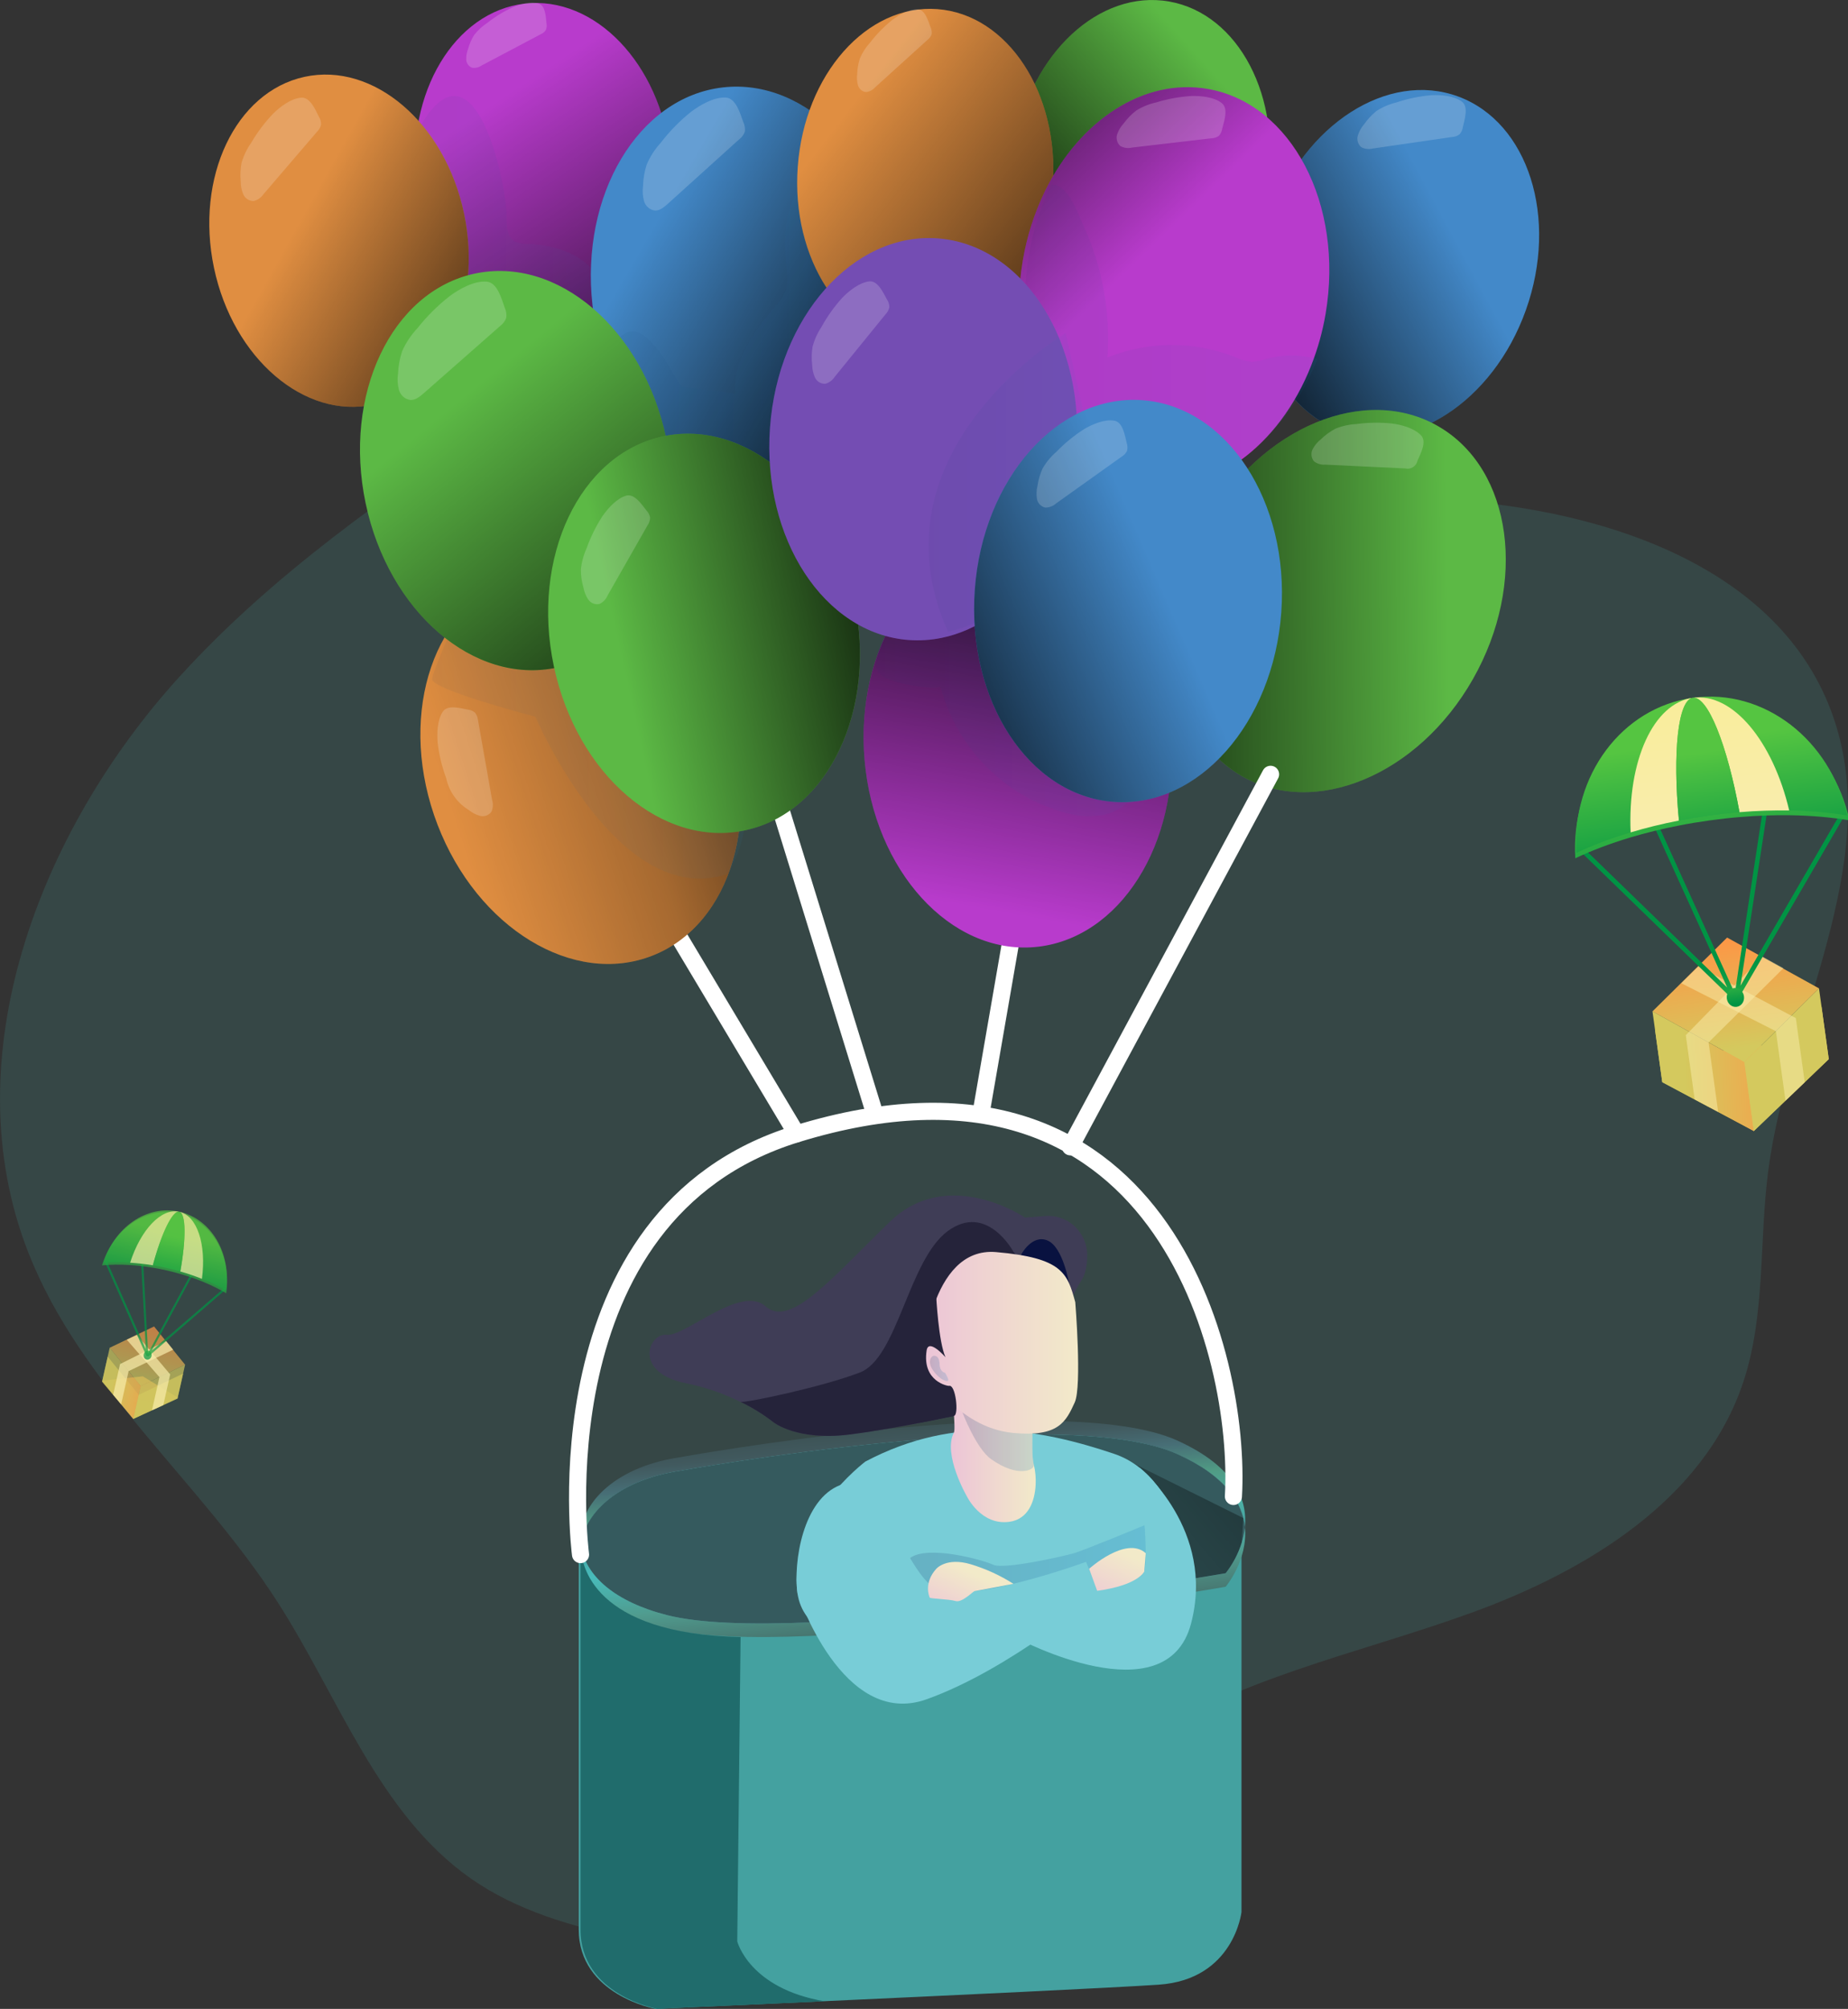 <svg width="392" height="426" viewBox="0 0 392 426" fill="none" xmlns="http://www.w3.org/2000/svg">
<rect x="0" y="0" width="392" height="426" fill="#333333" stroke="none"/>
<g clip-path="url(#clip0_232_230)">
<path opacity="0.18" d="M37.942 143.644C8.298 176.303 -10.185 224.431 6.029 265.668C17.176 294.028 42.296 314.004 58.765 339.557C71.855 359.87 80.252 384.648 99.958 398.415C109.684 405.177 121.297 408.551 132.853 410.919C152.467 414.989 173.594 416.389 191.844 408.048C210.299 399.636 223.304 382.466 239.985 370.845C261.388 355.951 287.709 350.855 312.151 341.99C336.593 333.125 361.529 318.002 369.806 293.03C374.535 278.76 373.128 263.234 375.079 248.312C379.32 215.803 399.492 183.438 389.01 152.422C377.744 119.074 337.413 107.037 302.708 105.766C268.003 104.496 230.507 108.522 201.28 89.501C191.978 83.45 184.041 75.31 174.308 69.992C148.036 55.636 127.658 74.384 106.546 88.532C82.196 104.905 57.846 121.715 37.942 143.644Z" fill="#44A1A0"/>
<path d="M323.664 65.775C330.645 46.246 324.221 25.96 309.316 20.465C294.411 14.971 276.669 26.349 269.688 45.879C262.708 65.409 269.132 85.695 284.037 91.189C298.942 96.683 316.684 85.305 323.664 65.775Z" fill="#4389C9"/>
<path d="M323.664 65.775C330.645 46.246 324.221 25.96 309.316 20.465C294.411 14.971 276.669 26.349 269.688 45.879C262.708 65.409 269.132 85.695 284.037 91.189C298.942 96.683 316.684 85.305 323.664 65.775Z" fill="url(#paint0_linear_232_230)"/>
<path d="M119.203 71.392C134.086 69.673 144.379 52.47 142.195 32.969C140.01 13.468 126.175 -0.947 111.292 0.772C96.41 2.491 86.117 19.694 88.301 39.195C90.486 58.696 104.321 73.111 119.203 71.392Z" fill="#B83BCC"/>
<path d="M119.203 71.392C134.086 69.673 144.379 52.47 142.195 32.969C140.01 13.468 126.175 -0.947 111.292 0.772C96.41 2.491 86.117 19.694 88.301 39.195C90.486 58.696 104.321 73.111 119.203 71.392Z" fill="url(#paint1_linear_232_230)"/>
<path opacity="0.06" d="M107.485 46.039C107.485 47.934 107.485 50.216 109.125 51.171C109.89 51.54 110.732 51.713 111.578 51.674C116.109 51.882 120.816 52.901 124.301 55.858C127.785 58.816 129.609 64.12 127.552 68.226C125.495 72.332 120.307 73.968 115.776 73.422C109.931 72.748 104.778 69.367 99.866 66.08C96.975 64.141 94.035 62.16 91.886 59.404C85.129 50.726 84.111 33.004 90.946 24.003C101.329 10.343 107.436 38.926 107.485 46.039Z" fill="url(#paint2_linear_232_230)"/>
<path d="M79.231 85.798C93.878 82.617 102.475 64.48 98.434 45.287C94.392 26.094 79.243 13.113 64.595 16.294C49.948 19.474 41.351 37.612 45.392 56.805C49.433 75.998 64.583 88.979 79.231 85.798Z" fill="#E08E41"/>
<path d="M79.231 85.798C93.878 82.617 102.475 64.48 98.434 45.287C94.392 26.094 79.243 13.113 64.595 16.294C49.948 19.474 41.351 37.612 45.392 56.805C49.433 75.998 64.583 88.979 79.231 85.798Z" fill="url(#paint3_linear_232_230)"/>
<path d="M263.345 321.914V405.464C263.345 405.464 261.755 419.762 245.816 420.868C236.543 421.499 201.859 423.136 174.506 424.385C154.877 425.275 139.017 425.993 139.017 425.993C139.017 425.993 122.76 423.064 122.76 409.132V328.266H122.823L124.576 328.18L263.345 321.914Z" fill="#44A1A0"/>
<path d="M259.988 336.485C259.988 336.485 169.021 352.319 141.575 345.392C127.891 341.947 122.307 334.554 123.198 327.548C124.089 320.543 131.567 313.831 143.95 311.936C143.95 311.936 225.128 297.193 249.718 308.347C260.08 313.042 263.529 318.784 264.059 323.844C264.78 330.8 259.988 336.485 259.988 336.485Z" fill="url(#paint4_linear_232_230)"/>
<path d="M264.073 323.844C263.543 318.784 260.094 313.042 249.732 308.347C225.142 297.193 143.964 311.936 143.964 311.936C131.581 313.831 124.117 320.492 123.212 327.548C122.187 319.516 129.906 311.211 143.964 309.065C143.964 309.065 225.142 294.322 249.732 305.476C262.116 311.089 264.632 318.181 264.073 323.844Z" fill="url(#paint5_linear_232_230)"/>
<path d="M226.167 279.004C225.979 279.739 225.709 280.45 225.361 281.122C221.304 289.103 205.91 299.504 205.91 299.504C205.91 299.504 191.724 302.706 180.379 304.177C169.035 305.649 164.052 301.586 164.052 301.586C161.886 299.907 159.553 298.463 157.09 297.279H157.054C153.394 295.461 149.517 294.134 145.519 293.331C134.21 291.077 137.575 282.629 141.427 283.06C145.279 283.49 157.125 272.35 162.377 277.009C167.628 281.667 176.336 271.137 188.72 259.114C201.103 247.091 217.438 258.203 217.438 258.203L221.679 257.865C222.813 257.769 223.955 257.913 225.033 258.286C226.111 258.66 227.101 259.255 227.941 260.036C228.781 260.816 229.454 261.765 229.916 262.822C230.378 263.878 230.62 265.021 230.627 266.177C230.627 268.28 230.231 270.247 229.454 271.432C227.93 273.741 226.818 276.304 226.167 279.004Z" fill="#3F3D56"/>
<path d="M216.54 266.149C216.54 266.149 218.873 261.655 222.195 263.055C225.517 264.455 226.789 272.235 226.789 272.235L216.54 266.149Z" fill="#091240"/>
<path d="M226.167 279.004L225.361 281.122C221.304 289.104 205.91 299.504 205.91 299.504C205.91 299.504 191.724 302.706 180.379 304.177C169.035 305.649 164.052 301.586 164.052 301.586C161.886 299.907 159.553 298.463 157.09 297.279C158.171 297.53 174.386 294.128 182.401 291.049C190.416 287.969 192.706 267.211 201.025 261.074C209.345 254.937 214.971 265.452 214.971 265.452L226.167 279.004Z" fill="#25233A"/>
<path d="M264.073 323.844C263.959 324.943 263.736 326.028 263.409 327.082C262.671 329.453 261.512 331.667 259.988 333.614C259.988 333.614 169.021 349.448 141.575 342.521C135.921 341.086 131.68 339.004 128.669 336.549C125.382 333.858 123.608 330.721 123.212 327.548C124.117 320.492 131.581 313.831 143.964 311.936C143.964 311.936 225.142 297.193 249.732 308.347C260.094 313.042 263.543 318.784 264.073 323.844Z" fill="#78CDD7"/>
<path d="M264.073 323.844C263.959 324.943 263.736 326.028 263.409 327.082C262.671 329.453 261.512 331.667 259.988 333.614C259.988 333.614 169.021 349.448 141.575 342.521C135.921 341.086 131.68 339.004 128.669 336.549C125.382 333.858 123.608 330.721 123.212 327.548C124.117 320.492 131.581 313.831 143.964 311.936C143.964 311.936 225.142 297.193 249.732 308.347C260.094 313.042 263.543 318.784 264.073 323.844Z" fill="url(#paint6_linear_232_230)"/>
<path d="M263.727 321.914L263.409 327.074C262.671 329.446 261.512 331.66 259.988 333.606C259.988 333.606 169.021 349.441 141.575 342.514C135.921 341.078 131.68 338.997 128.669 336.542C129.199 336.434 153.075 331.898 161.112 331.195C169.148 330.491 158.093 317.937 174.916 311.269C191.738 304.601 236.281 308.276 236.281 308.276L263.727 321.914Z" fill="url(#paint7_linear_232_230)"/>
<path d="M183.553 309.941C183.553 309.941 167.049 322.423 169.162 337.841C171.276 353.259 201.994 351.479 218.173 344.301C218.173 344.301 240.176 350.496 247.619 344.301C255.062 338.107 251.683 313.437 236.274 308.276C220.866 303.115 202.99 299.662 183.553 309.941Z" fill="#78CDD7"/>
<path d="M183.553 309.941C183.553 309.941 167.049 322.423 169.162 337.841C171.276 353.259 201.994 351.479 218.173 344.301C218.173 344.301 240.176 350.496 247.619 344.301C255.062 338.107 251.683 313.437 236.274 308.276C220.866 303.115 202.99 299.662 183.553 309.941Z" fill="url(#paint8_linear_232_230)"/>
<path opacity="0.19" d="M242.812 323.428C242.812 323.428 230.146 328.675 227.856 329.357C225.566 330.039 212.928 332.867 210.702 331.826C208.475 330.785 196.876 327.563 193.031 330.391C189.186 333.219 196.191 344.244 196.191 344.244L226.16 344.309L244.339 342.012L242.812 323.428Z" fill="url(#paint9_linear_232_230)"/>
<path d="M219.678 314.929C219.487 318.339 218.159 322.143 214.13 322.71C208.108 323.564 205.104 317.334 205.104 317.334C205.104 317.334 199.923 308.405 202.34 303.804C202.842 302.835 201.563 294.142 202.694 293.618C206.934 291.623 216.554 300.265 217.961 300.459C218.314 300.509 218.554 300.811 218.71 301.292C219.332 303.222 218.632 308.053 219.304 310.623C219.635 312.032 219.761 313.483 219.678 314.929Z" fill="url(#paint10_linear_232_230)"/>
<path opacity="0.19" d="M210.193 309.388C207.019 307.113 204.15 299.504 204.15 299.504L218.71 301.292C219.332 303.222 218.632 308.053 219.304 310.623C219.579 311.656 215.996 313.551 210.193 309.388Z" fill="url(#paint11_linear_232_230)"/>
<path d="M228.089 276.14C228.089 276.14 229.538 293.984 227.969 297.408C226.096 301.507 224.541 304.766 214.964 303.868C202.785 302.734 196.021 290.467 195.781 289.513C195.541 288.558 197.124 264.297 211.281 265.517C225.439 266.737 226.407 270.025 228.089 276.14Z" fill="url(#paint12_linear_232_230)"/>
<path d="M241.773 311.283C241.773 311.283 257.882 324.404 252.644 344.301C247.407 364.198 215.996 347.517 215.996 347.517L228.994 337.927C228.994 337.927 241.632 336.399 242.713 333.247C243.795 330.096 241.773 311.283 241.773 311.283Z" fill="#78CDD7"/>
<path d="M241.773 311.283C241.773 311.283 257.882 324.404 252.644 344.301C247.407 364.198 215.996 347.517 215.996 347.517L228.994 337.927C228.994 337.927 241.632 336.399 242.713 333.247C243.795 330.096 241.773 311.283 241.773 311.283Z" fill="url(#paint13_linear_232_230)"/>
<path d="M169.162 337.841C169.162 337.841 178.676 366.718 196.523 360.358C214.37 353.999 233.087 337.935 233.087 337.935L230.38 331.202C230.38 331.202 204.093 340.842 197.915 336.542C191.738 332.243 186.218 311.865 178.259 314.908C170.3 317.951 168.25 331.245 169.162 337.841Z" fill="#78CDD7"/>
<path d="M169.162 337.841C169.162 337.841 178.676 366.718 196.523 360.358C214.37 353.999 233.087 337.935 233.087 337.935L230.38 331.202C230.38 331.202 204.093 340.842 197.915 336.542C191.738 332.243 186.218 311.865 178.259 314.908C170.3 317.951 168.25 331.245 169.162 337.841Z" fill="url(#paint14_linear_232_230)"/>
<path d="M198.601 332.68C198.601 332.68 200.722 330.175 205.881 331.704C209.081 332.663 212.137 334.061 214.964 335.86C214.964 335.86 207.048 337.368 206.722 337.411C206.397 337.454 204.079 339.93 202.694 339.514C201.308 339.097 197.336 339.033 197.216 338.796C197.096 338.559 195.894 335.674 198.601 332.68Z" fill="url(#paint15_linear_232_230)"/>
<path d="M231.023 332.68C231.023 332.68 238.84 325.625 243.039 329.364L242.721 333.262C242.721 333.262 241.533 336.133 232.733 337.353L231.023 332.68Z" fill="url(#paint16_linear_232_230)"/>
<path d="M168.971 240.445L143.773 198.296" stroke="white" stroke-width="3.63" stroke-miterlimit="10" stroke-linecap="round"/>
<path d="M208.193 235.499L214.964 196.444" stroke="white" stroke-width="3.63" stroke-miterlimit="10" stroke-linecap="round"/>
<path d="M185.334 235.499L164.893 169.305" stroke="white" stroke-width="3.63" stroke-miterlimit="10" stroke-linecap="round"/>
<path d="M138.451 202.63C155.22 195.987 161.972 172.791 153.533 150.821C145.093 128.85 124.658 116.424 107.889 123.067C91.12 129.71 84.367 152.906 92.807 174.877C101.246 196.847 121.682 209.273 138.451 202.63Z" fill="#E08E41"/>
<path d="M138.451 202.63C155.22 195.987 161.972 172.791 153.533 150.821C145.093 128.85 124.658 116.424 107.889 123.067C91.12 129.71 84.367 152.906 92.807 174.877C101.246 196.847 121.682 209.273 138.451 202.63Z" fill="url(#paint17_linear_232_230)"/>
<path opacity="0.06" d="M95.576 133.889C95.576 133.889 92.112 141.72 91.646 143.938C91.179 146.156 113.557 151.984 113.557 151.984C113.557 151.984 131.058 193.056 154.263 185.354C154.263 185.354 156.956 181.88 158.009 174.997C159.062 168.113 118.745 126.137 118.745 126.137L95.576 133.889Z" fill="url(#paint18_linear_232_230)"/>
<path d="M162.813 103.397C180.697 101.33 193.067 80.66 190.442 57.228C187.818 33.796 171.192 16.475 153.307 18.541C135.423 20.608 123.053 41.278 125.678 64.71C128.302 88.142 144.928 105.463 162.813 103.397Z" fill="#4389C9"/>
<path d="M162.813 103.397C180.697 101.33 193.067 80.66 190.442 57.228C187.818 33.796 171.192 16.475 153.307 18.541C135.423 20.608 123.053 41.278 125.678 64.71C128.302 88.142 144.928 105.463 162.813 103.397Z" fill="url(#paint19_linear_232_230)"/>
<path opacity="0.06" d="M143.653 80.636C143.917 81.159 144.312 81.602 144.798 81.921C145.156 82.082 145.539 82.179 145.929 82.208L155.98 83.472C155.429 76.645 159.797 70.501 164.186 65.304C165.338 63.948 166.547 62.512 166.9 60.754C167.066 59.691 167.066 58.608 166.9 57.545C166.476 53.324 166.194 48.975 167.31 44.89C168.427 40.806 171.36 36.995 175.41 35.918L178.81 48.968C179.599 51.607 180.096 54.327 180.295 57.078C180.296 60.071 179.928 63.051 179.199 65.95C176.843 77.004 174.068 87.958 170.873 98.811C170.648 99.932 170.102 100.96 169.304 101.768C168.307 102.601 166.907 102.651 165.621 102.601C157.846 102.299 150.311 99.686 142.932 97.102C140.812 96.349 138.571 95.545 137.002 93.894C135.77 92.418 134.862 90.693 134.337 88.833C133.086 85.245 128.252 74.126 131.92 71.126C136.635 67.271 141.851 77.657 143.653 80.636Z" fill="url(#paint20_linear_232_230)"/>
<path d="M118.221 141.549C135.823 137.727 146.156 115.933 141.3 92.871C136.443 69.809 118.238 54.212 100.636 58.035C83.034 61.857 72.702 83.651 77.558 106.713C82.414 129.775 100.62 145.371 118.221 141.549Z" fill="#5CB945"/>
<path d="M118.221 141.549C135.823 137.727 146.156 115.933 141.3 92.871C136.443 69.809 118.238 54.212 100.636 58.035C83.034 61.857 72.702 83.651 77.558 106.713C82.414 129.775 100.62 145.371 118.221 141.549Z" fill="url(#paint21_linear_232_230)"/>
<path d="M158.132 176.06C175.734 172.237 186.066 150.443 181.21 127.382C176.354 104.32 158.149 88.723 140.547 92.545C122.945 96.367 112.613 118.161 117.469 141.223C122.325 164.285 140.53 179.882 158.132 176.06Z" fill="#5CB945"/>
<path d="M158.132 176.06C175.734 172.237 186.066 150.443 181.21 127.382C176.354 104.32 158.149 88.723 140.547 92.545C122.945 96.367 112.613 118.161 117.469 141.223C122.325 164.285 140.53 179.882 158.132 176.06Z" fill="url(#paint22_linear_232_230)"/>
<path d="M268.76 40.026C272.05 20.685 262.751 2.908 247.992 0.319C233.232 -2.27 218.6 11.31 215.31 30.65C212.021 49.991 221.319 67.768 236.079 70.357C250.839 72.946 265.47 59.366 268.76 40.026Z" fill="#5CB945"/>
<path d="M268.76 40.026C272.05 20.685 262.751 2.908 247.992 0.319C233.232 -2.27 218.6 11.31 215.31 30.65C212.021 49.991 221.319 67.768 236.079 70.357C250.839 72.946 265.47 59.366 268.76 40.026Z" fill="url(#paint23_linear_232_230)"/>
<path d="M223.314 39.403C224.736 19.829 213.78 3.054 198.842 1.935C183.904 0.815 170.642 15.776 169.22 35.349C167.798 54.923 178.754 71.698 193.692 72.817C208.63 73.937 221.892 58.976 223.314 39.403Z" fill="#E08E41"/>
<path d="M223.314 39.403C224.736 19.829 213.78 3.054 198.842 1.935C183.904 0.815 170.642 15.776 169.22 35.349C167.798 54.923 178.754 71.698 193.692 72.817C208.63 73.937 221.892 58.976 223.314 39.403Z" fill="url(#paint24_linear_232_230)"/>
<path d="M219.537 200.831C237.468 199.235 250.36 178.896 248.332 155.402C246.304 131.909 230.124 114.158 212.193 115.755C194.262 117.351 181.371 137.69 183.399 161.183C185.427 184.676 201.607 202.427 219.537 200.831Z" fill="#B83BCC"/>
<path d="M219.537 200.831C237.468 199.235 250.36 178.896 248.332 155.402C246.304 131.909 230.124 114.158 212.193 115.755C194.262 117.351 181.371 137.69 183.399 161.183C185.427 184.676 201.607 202.427 219.537 200.831Z" fill="url(#paint25_linear_232_230)"/>
<path opacity="0.06" d="M199.449 145.445C201.143 151.904 204.488 157.792 209.146 162.514C213.803 167.236 219.607 170.624 225.969 172.334C228.668 173.139 231.514 173.291 234.281 172.779C236.757 172.16 238.982 170.776 240.65 168.818C242.317 166.86 243.345 164.424 243.59 161.847C243.887 157.641 242.049 153.628 240.247 149.831C238.056 145.223 235.864 140.615 233.299 136.193C230.987 132.224 228.351 128.384 224.93 125.34C221.509 122.297 217.254 120.079 212.723 119.741C206.433 119.275 200.453 122.397 195.187 125.922C193.644 126.893 192.221 128.047 190.946 129.36C188.783 131.728 184.585 139.136 186.225 142.373C187.681 145.244 199.697 146.457 199.449 145.445Z" fill="url(#paint26_linear_232_230)"/>
<path d="M312.438 144.011C324.049 123.587 320.825 99.621 305.237 90.482C289.649 81.343 267.599 90.49 255.988 110.914C244.377 131.337 247.601 155.303 263.189 164.443C278.777 173.582 300.827 164.435 312.438 144.011Z" fill="#5CB945"/>
<path d="M312.438 144.011C324.049 123.587 320.825 99.621 305.237 90.482C289.649 81.343 267.599 90.49 255.988 110.914C244.377 131.337 247.601 155.303 263.189 164.443C278.777 173.582 300.827 164.435 312.438 144.011Z" fill="url(#paint27_linear_232_230)"/>
<path d="M281.185 66.575C280.552 70.3 279.536 73.947 278.153 77.457C271.41 94.683 256.708 105.615 241.901 103.017C224.167 99.909 212.992 78.555 216.943 55.313C217.806 50.156 219.406 45.156 221.693 40.469C229.037 25.568 242.586 16.473 256.242 18.871C273.962 21.986 285.137 43.34 281.185 66.575Z" fill="#B83BCC"/>
<path d="M281.185 66.575C280.552 70.3 279.536 73.947 278.153 77.457C271.41 94.683 256.708 105.615 241.901 103.017C224.167 99.909 212.992 78.555 216.943 55.313C217.806 50.156 219.406 45.156 221.693 40.469C229.037 25.568 242.586 16.473 256.242 18.871C273.962 21.986 285.137 43.34 281.185 66.575Z" fill="url(#paint28_linear_232_230)"/>
<path opacity="0.06" d="M279.447 76.157C272.704 93.384 258.002 104.316 243.194 101.718C225.46 98.61 214.285 77.255 218.236 54.014C219.11 48.855 220.723 43.854 223.022 39.17C226.513 38.947 228.478 44.912 229.765 47.704C233.814 56.476 235.584 66.156 234.903 75.82C243.554 72.318 253.189 72.266 261.875 75.676C263.033 76.246 264.283 76.598 265.565 76.717C266.651 76.645 267.723 76.425 268.753 76.064C272.262 75.128 275.954 75.161 279.447 76.157Z" fill="url(#paint29_linear_232_230)"/>
<path d="M228.344 95.573C226.86 115.944 214.702 132.181 199.81 135.253C197.486 135.737 195.108 135.894 192.742 135.719C174.788 134.37 161.642 114.186 163.331 90.7C165.02 67.214 181.001 49.212 198.926 50.554C210.334 51.408 219.806 59.885 224.76 71.93C226.818 77.008 228.036 82.397 228.365 87.879C228.538 90.441 228.531 93.012 228.344 95.573Z" fill="#875AD0"/>
<path d="M228.344 95.573C226.86 115.944 214.702 132.181 199.81 135.253C197.486 135.737 195.108 135.894 192.742 135.719C174.788 134.37 161.642 114.186 163.331 90.7C165.02 67.214 181.001 49.212 198.926 50.554C210.334 51.408 219.806 59.885 224.76 71.93C226.818 77.008 228.036 82.397 228.365 87.879C228.538 90.441 228.531 93.012 228.344 95.573Z" fill="url(#paint30_linear_232_230)"/>
<path opacity="0.06" d="M229.623 94.274C228.132 114.645 215.982 130.881 201.089 133.954C183.885 95.731 226.047 70.63 226.047 70.63L229.652 86.58C229.822 89.142 229.813 91.713 229.623 94.274Z" fill="url(#paint31_linear_232_230)"/>
<path d="M271.786 129.887C273.494 106.368 260.328 86.211 242.377 84.866C224.426 83.521 208.489 101.497 206.78 125.016C205.071 148.535 218.238 168.692 236.188 170.037C254.139 171.382 270.077 153.406 271.786 129.887Z" fill="#4389C9"/>
<path d="M271.786 129.887C273.494 106.368 260.328 86.211 242.377 84.866C224.426 83.521 208.489 101.497 206.78 125.016C205.071 148.535 218.238 168.692 236.188 170.037C254.139 171.382 270.077 153.406 271.786 129.887Z" fill="url(#paint32_linear_232_230)"/>
<path d="M198.594 274.942C198.594 274.942 199.082 284.574 200.559 287.811C200.559 287.811 196.968 283.691 196.558 286.376C195.548 292.994 201.131 293.949 201.308 293.891C202.722 293.482 203.429 300.028 202.375 300.244C199.817 300.775 194.947 301.737 194.947 301.737L192.346 293.288L198.594 274.942Z" fill="#25233A"/>
<path opacity="0.19" d="M200.467 291.113C200.467 291.113 199.386 290.955 199.322 289.398C199.258 287.84 198.75 287.582 198.212 287.496C197.675 287.409 196.544 288.572 197.915 290.589C199.287 292.606 201.011 293.159 201.131 292.743C201.252 292.326 200.467 291.113 200.467 291.113Z" fill="url(#paint33_linear_232_230)"/>
<path d="M227.05 243.194L269.516 164.201" stroke="white" stroke-width="3.63" stroke-miterlimit="10" stroke-linecap="round"/>
<path d="M174.887 424.385C155.259 425.275 139.398 425.993 139.398 425.993C139.398 425.993 123.106 423.064 123.141 409.132V328.266H123.205C123.318 331.704 125.636 346.491 157.09 347.151L156.383 411.695C156.383 411.695 158.92 421.686 174.887 424.385Z" fill="#247B7B"/>
<path d="M174.887 424.385C155.259 425.275 139.398 425.993 139.398 425.993C139.398 425.993 123.106 423.064 123.141 409.132V328.266H123.205C123.318 331.704 125.636 346.491 157.09 347.151L156.383 411.695C156.383 411.695 158.92 421.686 174.887 424.385Z" fill="url(#paint34_linear_232_230)"/>
<path d="M123.141 329.666C123.141 329.666 113.585 257.463 168.978 240.445C246.198 216.722 263.345 287.496 261.635 317.334" stroke="white" stroke-width="3.63" stroke-miterlimit="10" stroke-linecap="round"/>
<path opacity="0.18" d="M95.385 62.792C92.846 64.779 90.549 67.066 88.543 69.604C87.206 71.023 86.114 72.661 85.313 74.449C84.795 75.992 84.497 77.601 84.429 79.23C84.258 80.377 84.323 81.547 84.62 82.668C84.773 83.232 85.087 83.737 85.522 84.12C85.957 84.503 86.494 84.747 87.066 84.821C88.14 84.864 89.059 84.103 89.893 83.385L106.079 69.144C106.671 68.714 107.124 68.114 107.379 67.422C107.49 66.689 107.382 65.939 107.068 65.269C106.397 63.395 105.506 59.856 103.188 59.72C100.516 59.533 97.456 61.27 95.385 62.792ZM58.008 24.032C56.196 25.915 54.611 28.011 53.287 30.276C52.374 31.566 51.681 33.003 51.237 34.526C50.994 35.822 50.935 37.146 51.06 38.459C51.054 39.398 51.237 40.329 51.598 41.194C51.785 41.625 52.094 41.991 52.485 42.246C52.875 42.502 53.331 42.635 53.796 42.629C54.641 42.427 55.383 41.916 55.881 41.194L67.261 27.922C67.689 27.511 67.985 26.978 68.109 26.393C68.118 25.796 67.948 25.21 67.621 24.713C66.914 23.278 65.769 20.558 63.896 20.715C61.755 20.866 59.493 22.596 58.008 24.032ZM108.8 1.529C106.872 2.409 105.055 3.52 103.386 4.838C102.308 5.542 101.353 6.422 100.559 7.443C99.999 8.361 99.571 9.354 99.286 10.394C99.004 11.104 98.872 11.867 98.898 12.633C98.914 13.016 99.041 13.385 99.264 13.694C99.487 14.003 99.794 14.239 100.149 14.37C100.856 14.469 101.574 14.298 102.163 13.889L114.695 7.264C115.141 7.081 115.523 6.766 115.791 6.36C115.974 5.905 116.019 5.405 115.918 4.924C115.769 3.618 115.727 1.206 114.264 0.761C112.582 0.244 110.355 0.883 108.8 1.529ZM146.587 23.709C144.203 25.621 142.053 27.816 140.183 30.248C138.934 31.608 137.921 33.174 137.186 34.877C136.709 36.345 136.444 37.876 136.401 39.421C136.253 40.511 136.328 41.62 136.62 42.68C136.779 43.206 137.085 43.673 137.503 44.024C137.92 44.374 138.429 44.593 138.967 44.654C139.985 44.654 140.847 43.936 141.603 43.268L156.772 29.566C157.336 29.158 157.762 28.584 157.995 27.922C158.087 27.229 157.974 26.525 157.669 25.898C157.019 24.132 156.129 20.787 153.93 20.687C151.407 20.572 148.523 22.259 146.587 23.709ZM127.799 109.448C126.402 111.597 125.263 113.908 124.407 116.332C123.767 117.745 123.364 119.256 123.212 120.804C123.215 122.094 123.401 123.378 123.763 124.615C123.928 125.519 124.275 126.379 124.781 127.142C125.042 127.516 125.406 127.805 125.826 127.972C126.247 128.139 126.707 128.178 127.149 128.082C127.929 127.724 128.547 127.081 128.881 126.28L137.363 111.394C137.701 110.918 137.89 110.35 137.907 109.764C137.798 109.19 137.525 108.661 137.122 108.242C136.154 107.015 134.585 104.603 132.818 105.106C130.817 105.687 128.966 107.79 127.799 109.448ZM178.69 63.115C176.976 65.006 175.486 67.095 174.251 69.338C173.391 70.624 172.75 72.049 172.357 73.552C172.151 74.826 172.125 76.124 172.279 77.406C172.299 78.323 172.501 79.227 172.873 80.062C173.071 80.475 173.382 80.821 173.77 81.056C174.158 81.292 174.605 81.408 175.057 81.39C175.883 81.161 176.597 80.633 177.064 79.904L187.858 66.632C188.265 66.219 188.54 65.692 188.649 65.118C188.644 64.534 188.464 63.966 188.133 63.488C187.37 62.117 186.218 59.469 184.394 59.67C182.281 59.921 180.111 61.665 178.69 63.115ZM252.771 20.357C250.24 20.506 247.734 20.959 245.307 21.706C243.811 22.03 242.378 22.605 241.067 23.407C240.051 24.183 239.149 25.101 238.388 26.135C237.761 26.804 237.28 27.598 236.974 28.468C236.833 28.903 236.821 29.371 236.939 29.814C237.057 30.256 237.3 30.654 237.639 30.958C238.388 31.38 239.266 31.5 240.098 31.296L256.949 29.329C257.526 29.32 258.088 29.135 258.56 28.798C258.942 28.366 259.188 27.829 259.267 27.254C259.656 25.726 260.624 23.012 259.175 21.871C257.55 20.565 254.786 20.313 252.771 20.357ZM230.005 90.972C227.848 92.34 225.86 93.965 224.082 95.81C222.916 96.818 221.924 98.016 221.149 99.356C220.618 100.53 220.256 101.775 220.074 103.053C219.848 103.941 219.807 104.868 219.954 105.773C220.032 106.225 220.24 106.644 220.552 106.976C220.864 107.308 221.266 107.539 221.707 107.639C222.564 107.647 223.393 107.33 224.032 106.749L237.9 96.858C238.404 96.575 238.811 96.141 239.066 95.617C239.21 95.05 239.183 94.452 238.989 93.901C238.614 92.372 238.19 89.515 236.38 89.214C234.331 88.841 231.751 89.953 230.005 90.972ZM295.293 89.81C292.772 89.543 290.229 89.581 287.716 89.924C286.186 89.998 284.678 90.333 283.256 90.915C282.131 91.511 281.096 92.267 280.182 93.162C279.466 93.725 278.874 94.434 278.443 95.243C278.235 95.651 278.15 96.112 278.198 96.569C278.245 97.026 278.424 97.458 278.712 97.813C279.386 98.347 280.234 98.603 281.087 98.531L298.05 99.335C298.332 99.406 298.625 99.419 298.912 99.373C299.199 99.326 299.474 99.222 299.72 99.066C299.967 98.91 300.18 98.706 300.347 98.465C300.514 98.223 300.632 97.951 300.694 97.662C301.316 96.227 302.701 93.7 301.45 92.336C299.98 90.786 297.287 90.068 295.293 89.81ZM92.84 157.54C93.145 160.097 93.75 162.608 94.643 165.019C94.942 166.416 95.522 167.735 96.345 168.895C97.168 170.054 98.218 171.029 99.428 171.76C100.127 172.341 100.938 172.766 101.81 173.008C102.248 173.124 102.709 173.106 103.137 172.958C103.566 172.81 103.942 172.538 104.22 172.176C104.585 171.39 104.645 170.493 104.39 169.664C103.391 164.012 102.392 158.366 101.393 152.724C101.344 152.141 101.125 151.586 100.764 151.13C100.321 150.756 99.776 150.528 99.202 150.477C97.675 150.183 94.961 149.372 93.922 150.915C92.741 152.709 92.671 155.53 92.84 157.54ZM303.599 20.191C301.071 20.405 298.577 20.923 296.17 21.735C294.681 22.096 293.262 22.707 291.971 23.544C290.976 24.346 290.098 25.289 289.363 26.343C288.765 27.031 288.312 27.837 288.034 28.712C287.897 29.154 287.892 29.627 288.02 30.072C288.148 30.517 288.404 30.913 288.755 31.209C289.518 31.609 290.399 31.709 291.229 31.489L308.016 29.056C308.591 29.03 309.144 28.83 309.607 28.482C309.992 28.044 310.238 27.499 310.313 26.917C310.66 25.381 311.564 22.61 310.087 21.541C308.377 20.27 305.606 20.091 303.599 20.191ZM189.285 4.213C187.541 5.611 185.968 7.216 184.599 8.994C183.684 9.99 182.941 11.135 182.401 12.382C182.058 13.457 181.865 14.576 181.828 15.705C181.72 16.503 181.778 17.315 181.998 18.088C182.112 18.472 182.335 18.814 182.639 19.069C182.944 19.325 183.316 19.483 183.708 19.524C184.454 19.445 185.143 19.083 185.638 18.512L196.735 8.463C197.144 8.16 197.454 7.74 197.626 7.257C197.693 6.751 197.609 6.236 197.385 5.778C196.905 4.486 196.254 2.039 194.65 1.967C192.812 1.917 190.699 3.151 189.285 4.213Z" fill="white"/>
<path d="M369.416 220.953L352.537 229.058L372.026 239.828L387.862 224.173L369.416 220.953Z" fill="url(#paint35_linear_232_230)"/>
<path d="M366.356 198.82L350.52 214.476L370.01 225.242L385.846 209.591L366.356 198.82Z" fill="url(#paint36_linear_232_230)"/>
<path d="M370.011 225.25L372.028 239.836L352.603 229.487L350.527 214.47L370.011 225.25Z" fill="url(#paint37_linear_232_230)"/>
<path d="M385.845 209.587L387.922 224.603L372.028 239.836L370.011 225.25L385.845 209.587Z" fill="url(#paint38_linear_232_230)"/>
<path d="M370.553 229.174L372.028 239.836L352.603 229.487L351.07 218.398L370.553 229.174Z" fill="url(#paint39_linear_232_230)"/>
<path d="M386.388 213.514L387.922 224.603L372.028 239.836L370.553 229.174L386.388 213.514Z" fill="url(#paint40_linear_232_230)"/>
<path opacity="0.5" d="M357.59 219.521L373.86 202.862L378.302 205.319L362.421 221.051L364.459 235.791L359.474 233.144L357.59 219.521Z" fill="url(#paint41_linear_232_230)"/>
<path opacity="0.5" d="M380.937 215.895L360.255 204.929L356.639 208.501L376.703 218.679L378.742 233.423L382.822 229.527L380.937 215.895Z" fill="url(#paint42_linear_232_230)"/>
<path d="M391.201 172.079C390.983 171.919 390.683 171.985 390.55 172.227L369.2 209.024L374.862 171.987C374.905 171.7 374.725 171.435 374.468 171.375C374.212 171.324 373.962 171.507 373.922 171.786L367.991 210.644L351.734 174.854C351.619 174.597 351.333 174.488 351.1 174.607C350.862 174.735 350.768 175.038 350.891 175.302L366.38 209.414L335.853 179.791C335.659 179.594 335.357 179.611 335.183 179.825C335.012 180.035 335.035 180.363 335.239 180.559L367.566 211.932C367.671 212.038 367.813 212.084 367.946 212.066C368.028 212.055 368.098 212.02 368.167 211.969C368.173 211.96 368.173 211.96 368.173 211.96C368.176 211.96 368.176 211.96 368.178 211.968C368.253 211.999 368.338 212.012 368.42 212.001C368.545 211.983 368.67 211.9 368.742 211.77L391.353 172.799C391.493 172.556 391.426 172.234 391.201 172.079Z" fill="url(#paint43_linear_232_230)"/>
<path d="M359.184 148.701C343.911 150.813 333.158 165.427 334.15 182.013C337.611 180.371 341.544 178.879 345.827 177.592C349.1 176.609 352.571 175.757 356.207 175.051C358.31 174.636 360.477 174.279 362.679 173.974C364.884 173.669 367.067 173.425 369.204 173.254C372.894 172.947 376.471 172.825 379.88 172.883C384.355 172.96 388.545 173.328 392.314 173.97C388.776 157.736 374.457 146.589 359.184 148.701Z" fill="url(#paint44_linear_232_230)"/>
<path d="M391.817 172.938C388.088 172.307 383.95 171.939 379.528 171.868C376.157 171.812 372.629 171.928 368.984 172.233C366.869 172.401 364.718 172.637 362.535 172.938C360.356 173.24 358.223 173.597 356.138 174.009C352.55 174.704 349.119 175.551 345.89 176.519C341.661 177.787 337.774 179.264 334.356 180.884C333.369 164.499 343.996 150.065 359.084 147.978C374.172 145.892 388.318 156.901 391.817 172.938Z" fill="url(#paint45_linear_232_230)"/>
<path d="M359.084 147.978C355.924 148.415 354.778 159.564 356.138 174.009C352.55 174.704 349.119 175.551 345.89 176.519C345.222 161.436 350.656 149.144 359.084 147.978Z" fill="url(#paint46_linear_232_230)"/>
<path d="M379.528 171.868C376.157 171.812 372.629 171.928 368.984 172.233C366.377 157.96 362.244 147.541 359.084 147.978C367.512 146.813 376.074 157.17 379.528 171.868Z" fill="url(#paint47_linear_232_230)"/>
<path d="M368.984 172.233C366.869 172.401 364.718 172.637 362.536 172.938C360.356 173.24 358.223 173.597 356.138 174.009C354.778 159.564 355.924 148.415 359.084 147.978C362.244 147.541 366.377 157.96 368.984 172.233Z" fill="url(#paint48_linear_232_230)"/>
<path d="M369.932 211.266C370.084 212.366 369.39 213.369 368.387 213.508C367.381 213.647 366.447 212.869 366.295 211.769C366.142 210.664 366.83 209.662 367.836 209.523C368.839 209.384 369.779 210.161 369.932 211.266Z" fill="url(#paint49_linear_232_230)"/>
<path opacity="0.7" d="M30.306 291.866L21.699 292.775L28.281 300.885L37.699 296.367L30.306 291.866Z" fill="url(#paint50_linear_232_230)"/>
<path opacity="0.7" d="M32.68 281.29L23.263 285.808L29.846 293.915L39.263 289.4L32.68 281.29Z" fill="url(#paint51_linear_232_230)"/>
<path opacity="0.7" d="M29.845 293.919L28.28 300.889L21.656 292.982L23.267 285.806L29.845 293.919Z" fill="url(#paint52_linear_232_230)"/>
<path opacity="0.7" d="M39.263 289.398L37.652 296.573L28.28 300.889L29.845 293.919L39.263 289.398Z" fill="url(#paint53_linear_232_230)"/>
<path opacity="0.7" d="M29.424 295.794L28.28 300.889L21.656 292.982L22.845 287.683L29.424 295.794Z" fill="url(#paint54_linear_232_230)"/>
<path opacity="0.7" d="M38.842 291.275L37.652 296.573L28.28 300.889L29.424 295.794L38.842 291.275Z" fill="url(#paint55_linear_232_230)"/>
<path opacity="0.7" d="M25.461 289.267L35.232 284.365L36.732 286.214L27.282 290.759L25.701 297.802L24 295.777L25.461 289.267Z" fill="url(#paint56_linear_232_230)"/>
<path opacity="0.7" d="M36.102 291.461L29.039 283.066L26.889 284.096L33.818 292.03L32.236 299.075L34.639 297.974L36.102 291.461Z" fill="url(#paint57_linear_232_230)"/>
<path opacity="0.7" d="M47.819 273.211C47.752 273.102 47.611 273.083 47.514 273.172L32.201 286.402L40.81 270.48C40.877 270.356 40.843 270.206 40.743 270.137C40.641 270.071 40.503 270.113 40.439 270.234L31.412 286.94L30.39 267.978C30.384 267.842 30.279 267.745 30.159 267.761C30.035 267.78 29.944 267.902 29.953 268.043L30.924 286.115L22.74 267.61C22.69 267.488 22.557 267.446 22.446 267.515C22.338 267.583 22.293 267.736 22.348 267.858L31.014 287.456C31.042 287.522 31.095 287.566 31.155 287.58C31.192 287.588 31.228 287.584 31.266 287.572C31.271 287.569 31.271 287.569 31.271 287.569C31.272 287.569 31.272 287.569 31.271 287.573C31.299 287.6 31.333 287.62 31.37 287.628C31.427 287.641 31.494 287.623 31.547 287.576L47.764 273.564C47.865 273.476 47.889 273.319 47.819 273.211Z" fill="url(#paint58_linear_232_230)"/>
<path opacity="0.7" d="M37.953 257.303C31.035 255.75 23.976 260.63 21.638 268.341C23.399 268.163 25.339 268.132 27.394 268.251C28.965 268.343 30.599 268.526 32.28 268.803C33.253 268.961 34.245 269.155 35.242 269.379C36.24 269.603 37.219 269.851 38.167 270.125C39.804 270.593 41.362 271.126 42.818 271.713C44.729 272.485 46.469 273.342 47.982 274.255C49.167 266.285 44.87 258.856 37.953 257.303Z" fill="url(#paint59_linear_232_230)"/>
<path opacity="0.7" d="M47.94 273.703C46.442 272.802 44.725 271.954 42.836 271.194C41.396 270.614 39.86 270.085 38.242 269.624C37.305 269.353 36.341 269.106 35.353 268.884C34.366 268.662 33.389 268.473 32.424 268.318C30.766 268.044 29.15 267.864 27.6 267.773C25.571 267.654 23.654 267.686 21.914 267.861C24.221 260.242 31.197 255.423 38.03 256.957C44.864 258.492 49.11 265.83 47.94 273.703Z" fill="url(#paint60_linear_232_230)"/>
<path opacity="0.7" d="M38.03 256.957C36.599 256.636 34.247 261.521 32.424 268.318C30.766 268.044 29.15 267.864 27.6 267.773C29.828 260.8 34.213 256.1 38.03 256.957Z" fill="url(#paint61_linear_232_230)"/>
<path opacity="0.7" d="M42.836 271.194C41.396 270.613 39.86 270.085 38.242 269.624C39.501 262.7 39.461 257.279 38.03 256.957C41.847 257.814 43.802 263.937 42.836 271.194Z" fill="url(#paint62_linear_232_230)"/>
<path opacity="0.7" d="M38.242 269.624C37.305 269.353 36.341 269.106 35.353 268.884C34.366 268.662 33.389 268.473 32.424 268.318C34.247 261.521 36.599 256.636 38.03 256.957C39.461 257.279 39.501 262.7 38.242 269.624Z" fill="url(#paint63_linear_232_230)"/>
<path opacity="0.7" d="M32.143 287.542C32.025 288.068 31.559 288.41 31.105 288.308C30.649 288.206 30.377 287.698 30.495 287.172C30.614 286.645 31.076 286.302 31.532 286.404C31.986 286.506 32.261 287.014 32.143 287.542Z" fill="url(#paint64_linear_232_230)"/>
</g>
<defs>
<linearGradient id="paint0_linear_232_230" x1="252.633" y1="80.272" x2="308.401" y2="50.267" gradientUnits="userSpaceOnUse">
<stop/>
<stop offset="1" stop-opacity="0"/>
</linearGradient>
<linearGradient id="paint1_linear_232_230" x1="154.259" y1="96.846" x2="104.702" y2="21.976" gradientUnits="userSpaceOnUse">
<stop/>
<stop offset="1" stop-opacity="0"/>
</linearGradient>
<linearGradient id="paint2_linear_232_230" x1="86.281" y1="46.936" x2="128.407" y2="46.936" gradientUnits="userSpaceOnUse">
<stop stop-color="#183866"/>
<stop offset="1" stop-color="#1A7FC1"/>
</linearGradient>
<linearGradient id="paint3_linear_232_230" x1="125.749" y1="82.082" x2="63.413" y2="47.247" gradientUnits="userSpaceOnUse">
<stop/>
<stop offset="1" stop-opacity="0"/>
</linearGradient>
<linearGradient id="paint4_linear_232_230" x1="192.925" y1="320.205" x2="196.642" y2="355.15" gradientUnits="userSpaceOnUse">
<stop stop-color="#44A1A0"/>
<stop offset="0.2" stop-color="#48BBBA"/>
<stop offset="0.46" stop-color="#509B8E"/>
<stop offset="0.69" stop-color="#477670"/>
<stop offset="0.87" stop-color="#41455E"/>
<stop offset="0.99" stop-color="#3F3D56"/>
</linearGradient>
<linearGradient id="paint5_linear_232_230" x1="194.113" y1="329.917" x2="191.752" y2="302.697" gradientUnits="userSpaceOnUse">
<stop stop-color="#44A1A0"/>
<stop offset="0.2" stop-color="#4DAFA4"/>
<stop offset="0.46" stop-color="#509B84"/>
<stop offset="0.69" stop-color="#476E76"/>
<stop offset="0.87" stop-color="#41595E"/>
<stop offset="0.99" stop-color="#3D5356"/>
</linearGradient>
<linearGradient id="paint6_linear_232_230" x1="39.278" y1="44.807" x2="-73.92" y2="63.747" gradientUnits="userSpaceOnUse">
<stop stop-opacity="0.56"/>
<stop offset="1" stop-opacity="0"/>
</linearGradient>
<linearGradient id="paint7_linear_232_230" x1="27.823" y1="36.972" x2="-17.136" y2="75.194" gradientUnits="userSpaceOnUse">
<stop stop-opacity="0.37"/>
<stop offset="1" stop-opacity="0"/>
</linearGradient>
<linearGradient id="paint8_linear_232_230" x1="-14.643" y1="73.946" x2="27.933" y2="64.208" gradientUnits="userSpaceOnUse">
<stop/>
<stop offset="1" stop-opacity="0"/>
</linearGradient>
<linearGradient id="paint9_linear_232_230" x1="191.893" y1="333.865" x2="244.339" y2="333.865" gradientUnits="userSpaceOnUse">
<stop stop-color="#183866"/>
<stop offset="1" stop-color="#1A7FC1"/>
</linearGradient>
<linearGradient id="paint10_linear_232_230" x1="201.697" y1="308.053" x2="219.7" y2="308.053" gradientUnits="userSpaceOnUse">
<stop stop-color="#ECC4D7"/>
<stop offset="0.42" stop-color="#EFD4D1"/>
<stop offset="1" stop-color="#F2EAC9"/>
</linearGradient>
<linearGradient id="paint11_linear_232_230" x1="204.15" y1="305.735" x2="219.318" y2="305.735" gradientUnits="userSpaceOnUse">
<stop stop-color="#183866"/>
<stop offset="1" stop-color="#1A7FC1"/>
</linearGradient>
<linearGradient id="paint12_linear_232_230" x1="195.76" y1="284.739" x2="228.697" y2="284.739" gradientUnits="userSpaceOnUse">
<stop stop-color="#ECC4D7"/>
<stop offset="0.42" stop-color="#EFD4D1"/>
<stop offset="1" stop-color="#F2EAC9"/>
</linearGradient>
<linearGradient id="paint13_linear_232_230" x1="0.668" y1="49.777" x2="31.413" y2="117.718" gradientUnits="userSpaceOnUse">
<stop/>
<stop offset="1" stop-opacity="0"/>
</linearGradient>
<linearGradient id="paint14_linear_232_230" x1="-37.826" y1="69.716" x2="14.24" y2="58.195" gradientUnits="userSpaceOnUse">
<stop/>
<stop offset="1" stop-opacity="0"/>
</linearGradient>
<linearGradient id="paint15_linear_232_230" x1="201.64" y1="345.084" x2="206.932" y2="333.862" gradientUnits="userSpaceOnUse">
<stop stop-color="#ECC4D7"/>
<stop offset="0.42" stop-color="#EFD4D1"/>
<stop offset="1" stop-color="#F2EAC9"/>
</linearGradient>
<linearGradient id="paint16_linear_232_230" x1="232.712" y1="342.048" x2="238.649" y2="329.47" gradientUnits="userSpaceOnUse">
<stop stop-color="#ECC4D7"/>
<stop offset="0.42" stop-color="#EFD4D1"/>
<stop offset="1" stop-color="#F2EAC9"/>
</linearGradient>
<linearGradient id="paint17_linear_232_230" x1="191.647" y1="140.096" x2="95.443" y2="171.111" gradientUnits="userSpaceOnUse">
<stop/>
<stop offset="0.62" stop-opacity="0.26"/>
<stop offset="1" stop-opacity="0"/>
</linearGradient>
<linearGradient id="paint18_linear_232_230" x1="91.639" y1="156.248" x2="158.044" y2="156.248" gradientUnits="userSpaceOnUse">
<stop stop-color="#183866"/>
<stop offset="1" stop-color="#1A7FC1"/>
</linearGradient>
<linearGradient id="paint19_linear_232_230" x1="198.076" y1="84.942" x2="137.657" y2="49.803" gradientUnits="userSpaceOnUse">
<stop/>
<stop offset="1" stop-opacity="0"/>
</linearGradient>
<linearGradient id="paint20_linear_232_230" x1="130.57" y1="69.266" x2="180.302" y2="69.266" gradientUnits="userSpaceOnUse">
<stop stop-color="#183866"/>
<stop offset="1" stop-color="#1A7FC1"/>
</linearGradient>
<linearGradient id="paint21_linear_232_230" x1="158.582" y1="161.849" x2="96.346" y2="85.674" gradientUnits="userSpaceOnUse">
<stop/>
<stop offset="1" stop-opacity="0"/>
</linearGradient>
<linearGradient id="paint22_linear_232_230" x1="200.62" y1="122.688" x2="131.436" y2="137.89" gradientUnits="userSpaceOnUse">
<stop/>
<stop offset="1" stop-opacity="0"/>
</linearGradient>
<linearGradient id="paint23_linear_232_230" x1="212.289" y1="62.657" x2="260.91" y2="19.337" gradientUnits="userSpaceOnUse">
<stop/>
<stop offset="1" stop-opacity="0"/>
</linearGradient>
<linearGradient id="paint24_linear_232_230" x1="250.819" y1="80.828" x2="178.618" y2="25.088" gradientUnits="userSpaceOnUse">
<stop/>
<stop offset="1" stop-opacity="0"/>
</linearGradient>
<linearGradient id="paint25_linear_232_230" x1="225.252" y1="104.277" x2="209.369" y2="192.904" gradientUnits="userSpaceOnUse">
<stop/>
<stop offset="1" stop-opacity="0"/>
</linearGradient>
<linearGradient id="paint26_linear_232_230" x1="185.85" y1="146.386" x2="243.625" y2="146.386" gradientUnits="userSpaceOnUse">
<stop stop-color="#183866"/>
<stop offset="1" stop-color="#1A7FC1"/>
</linearGradient>
<linearGradient id="paint27_linear_232_230" x1="219.223" y1="128.326" x2="307.144" y2="127.199" gradientUnits="userSpaceOnUse">
<stop/>
<stop offset="1" stop-opacity="0"/>
</linearGradient>
<linearGradient id="paint28_linear_232_230" x1="231.533" y1="-34.927" x2="281.369" y2="16.549" gradientUnits="userSpaceOnUse">
<stop/>
<stop offset="1" stop-opacity="0"/>
</linearGradient>
<linearGradient id="paint29_linear_232_230" x1="217.438" y1="70.63" x2="279.447" y2="70.63" gradientUnits="userSpaceOnUse">
<stop stop-color="#183866"/>
<stop offset="1" stop-color="#1A7FC1"/>
</linearGradient>
<linearGradient id="paint30_linear_232_230" x1="204.437" y1="26.956" x2="233.259" y2="-38.587" gradientUnits="userSpaceOnUse">
<stop stop-opacity="0.14"/>
<stop offset="1" stop-opacity="0"/>
</linearGradient>
<linearGradient id="paint31_linear_232_230" x1="196.961" y1="102.292" x2="229.772" y2="102.292" gradientUnits="userSpaceOnUse">
<stop stop-color="#183866"/>
<stop offset="1" stop-color="#1A7FC1"/>
</linearGradient>
<linearGradient id="paint32_linear_232_230" x1="181.183" y1="153.347" x2="246.587" y2="125.097" gradientUnits="userSpaceOnUse">
<stop/>
<stop offset="1" stop-opacity="0"/>
</linearGradient>
<linearGradient id="paint33_linear_232_230" x1="197.258" y1="290.187" x2="201.139" y2="290.187" gradientUnits="userSpaceOnUse">
<stop stop-color="#183866"/>
<stop offset="1" stop-color="#1A7FC1"/>
</linearGradient>
<linearGradient id="paint34_linear_232_230" x1="-3.281" y1="112.001" x2="-81.464" y2="-29.349" gradientUnits="userSpaceOnUse">
<stop stop-opacity="0.12"/>
<stop offset="1" stop-opacity="0"/>
</linearGradient>
<linearGradient id="paint35_linear_232_230" x1="371.654" y1="237.132" x2="368.636" y2="215.306" gradientUnits="userSpaceOnUse">
<stop offset="0.037" stop-color="#D4C95E"/>
<stop offset="1" stop-color="#FF9444"/>
</linearGradient>
<linearGradient id="paint36_linear_232_230" x1="369.725" y1="223.183" x2="366.235" y2="197.948" gradientUnits="userSpaceOnUse">
<stop offset="0.037" stop-color="#D4C95E"/>
<stop offset="1" stop-color="#FF9444"/>
</linearGradient>
<linearGradient id="paint37_linear_232_230" x1="356.004" y1="227.205" x2="384.149" y2="226.322" gradientUnits="userSpaceOnUse">
<stop offset="0.037" stop-color="#D4C95E"/>
<stop offset="1" stop-color="#FF9444"/>
</linearGradient>
<linearGradient id="paint38_linear_232_230" x1="406.291" y1="220.929" x2="433.972" y2="217.101" gradientUnits="userSpaceOnUse">
<stop offset="0.037" stop-color="#D4C95E"/>
<stop offset="1" stop-color="#FF9444"/>
</linearGradient>
<linearGradient id="paint39_linear_232_230" x1="356.382" y1="229.168" x2="383.957" y2="228.303" gradientUnits="userSpaceOnUse">
<stop offset="0.037" stop-color="#D4C95E"/>
<stop offset="1" stop-color="#FF9444"/>
</linearGradient>
<linearGradient id="paint40_linear_232_230" x1="406.562" y1="222.893" x2="434.244" y2="219.065" gradientUnits="userSpaceOnUse">
<stop offset="0.037" stop-color="#D4C95E"/>
<stop offset="1" stop-color="#FF9444"/>
</linearGradient>
<linearGradient id="paint41_linear_232_230" x1="403.365" y1="214.597" x2="438.237" y2="209.774" gradientUnits="userSpaceOnUse">
<stop offset="0.213" stop-color="#F9EDAB"/>
<stop offset="1" stop-color="#F9ED97"/>
</linearGradient>
<linearGradient id="paint42_linear_232_230" x1="334.378" y1="224.033" x2="298.584" y2="228.982" gradientUnits="userSpaceOnUse">
<stop offset="0.213" stop-color="#F9EDAB"/>
<stop offset="1" stop-color="#F9ED97"/>
</linearGradient>
<linearGradient id="paint43_linear_232_230" x1="369.749" y1="223.359" x2="367.177" y2="204.755" gradientUnits="userSpaceOnUse">
<stop offset="0.213" stop-color="#55C541"/>
<stop offset="1" stop-color="#009444"/>
</linearGradient>
<linearGradient id="paint44_linear_232_230" x1="359.389" y1="150.201" x2="365.324" y2="193.117" gradientUnits="userSpaceOnUse">
<stop offset="0.213" stop-color="#55C541"/>
<stop offset="1" stop-color="#009444"/>
</linearGradient>
<linearGradient id="paint45_linear_232_230" x1="359.264" y1="149.265" x2="364.358" y2="186.103" gradientUnits="userSpaceOnUse">
<stop offset="0.213" stop-color="#55C541"/>
<stop offset="1" stop-color="#009444"/>
</linearGradient>
<linearGradient id="paint46_linear_232_230" x1="355.242" y1="182.17" x2="349.826" y2="143.007" gradientUnits="userSpaceOnUse">
<stop offset="0.213" stop-color="#F9EDAB"/>
<stop offset="1" stop-color="#F9ED97"/>
</linearGradient>
<linearGradient id="paint47_linear_232_230" x1="372.061" y1="179.844" x2="366.645" y2="140.681" gradientUnits="userSpaceOnUse">
<stop offset="0.213" stop-color="#F9EDAB"/>
<stop offset="1" stop-color="#F9ED97"/>
</linearGradient>
<linearGradient id="paint48_linear_232_230" x1="359.707" y1="152.482" x2="364.316" y2="185.813" gradientUnits="userSpaceOnUse">
<stop offset="0.213" stop-color="#55C541"/>
<stop offset="1" stop-color="#009444"/>
</linearGradient>
<linearGradient id="paint49_linear_232_230" x1="367.118" y1="204.317" x2="368.308" y2="212.922" gradientUnits="userSpaceOnUse">
<stop offset="0.213" stop-color="#55C541"/>
<stop offset="1" stop-color="#009444"/>
</linearGradient>
<linearGradient id="paint50_linear_232_230" x1="28.57" y1="299.596" x2="30.912" y2="289.168" gradientUnits="userSpaceOnUse">
<stop offset="0.037" stop-color="#D4C95E"/>
<stop offset="1" stop-color="#FF9444"/>
</linearGradient>
<linearGradient id="paint51_linear_232_230" x1="30.067" y1="292.931" x2="32.774" y2="280.873" gradientUnits="userSpaceOnUse">
<stop offset="0.037" stop-color="#D4C95E"/>
<stop offset="1" stop-color="#FF9444"/>
</linearGradient>
<linearGradient id="paint52_linear_232_230" x1="23.498" y1="292.503" x2="35.79" y2="296.596" gradientUnits="userSpaceOnUse">
<stop offset="0.037" stop-color="#D4C95E"/>
<stop offset="1" stop-color="#FF9444"/>
</linearGradient>
<linearGradient id="paint53_linear_232_230" x1="46.161" y1="297.925" x2="58.699" y2="300.739" gradientUnits="userSpaceOnUse">
<stop offset="0.037" stop-color="#D4C95E"/>
<stop offset="1" stop-color="#FF9444"/>
</linearGradient>
<linearGradient id="paint54_linear_232_230" x1="23.333" y1="293.459" x2="35.377" y2="297.468" gradientUnits="userSpaceOnUse">
<stop offset="0.037" stop-color="#D4C95E"/>
<stop offset="1" stop-color="#FF9444"/>
</linearGradient>
<linearGradient id="paint55_linear_232_230" x1="45.951" y1="298.863" x2="58.488" y2="301.678" gradientUnits="userSpaceOnUse">
<stop offset="0.037" stop-color="#D4C95E"/>
<stop offset="1" stop-color="#FF9444"/>
</linearGradient>
<linearGradient id="paint56_linear_232_230" x1="45.959" y1="294.561" x2="61.754" y2="298.107" gradientUnits="userSpaceOnUse">
<stop offset="0.213" stop-color="#F9EDAB"/>
<stop offset="1" stop-color="#F9ED97"/>
</linearGradient>
<linearGradient id="paint57_linear_232_230" x1="14.73" y1="287.5" x2="-1.482" y2="283.86" gradientUnits="userSpaceOnUse">
<stop offset="0.213" stop-color="#F9EDAB"/>
<stop offset="1" stop-color="#F9ED97"/>
</linearGradient>
<linearGradient id="paint58_linear_232_230" x1="30.048" y1="293.015" x2="32.044" y2="284.126" gradientUnits="userSpaceOnUse">
<stop offset="0.213" stop-color="#55C541"/>
<stop offset="1" stop-color="#009444"/>
</linearGradient>
<linearGradient id="paint59_linear_232_230" x1="37.791" y1="258.019" x2="33.187" y2="278.525" gradientUnits="userSpaceOnUse">
<stop offset="0.213" stop-color="#55C541"/>
<stop offset="1" stop-color="#009444"/>
</linearGradient>
<linearGradient id="paint60_linear_232_230" x1="37.893" y1="257.572" x2="33.941" y2="275.174" gradientUnits="userSpaceOnUse">
<stop offset="0.213" stop-color="#55C541"/>
<stop offset="1" stop-color="#009444"/>
</linearGradient>
<linearGradient id="paint61_linear_232_230" x1="30.678" y1="271.884" x2="34.879" y2="253.171" gradientUnits="userSpaceOnUse">
<stop offset="0.213" stop-color="#F9EDAB"/>
<stop offset="1" stop-color="#F9ED97"/>
</linearGradient>
<linearGradient id="paint62_linear_232_230" x1="38.296" y1="273.594" x2="42.497" y2="254.881" gradientUnits="userSpaceOnUse">
<stop offset="0.213" stop-color="#F9EDAB"/>
<stop offset="1" stop-color="#F9ED97"/>
</linearGradient>
<linearGradient id="paint63_linear_232_230" x1="37.547" y1="259.11" x2="33.972" y2="275.036" gradientUnits="userSpaceOnUse">
<stop offset="0.213" stop-color="#55C541"/>
<stop offset="1" stop-color="#009444"/>
</linearGradient>
<linearGradient id="paint64_linear_232_230" x1="32.091" y1="283.917" x2="31.168" y2="288.029" gradientUnits="userSpaceOnUse">
<stop offset="0.213" stop-color="#55C541"/>
<stop offset="1" stop-color="#009444"/>
</linearGradient>
<clipPath id="clip0_232_230">
<rect width="392" height="426" fill="white"/>
</clipPath>
</defs>
</svg>

